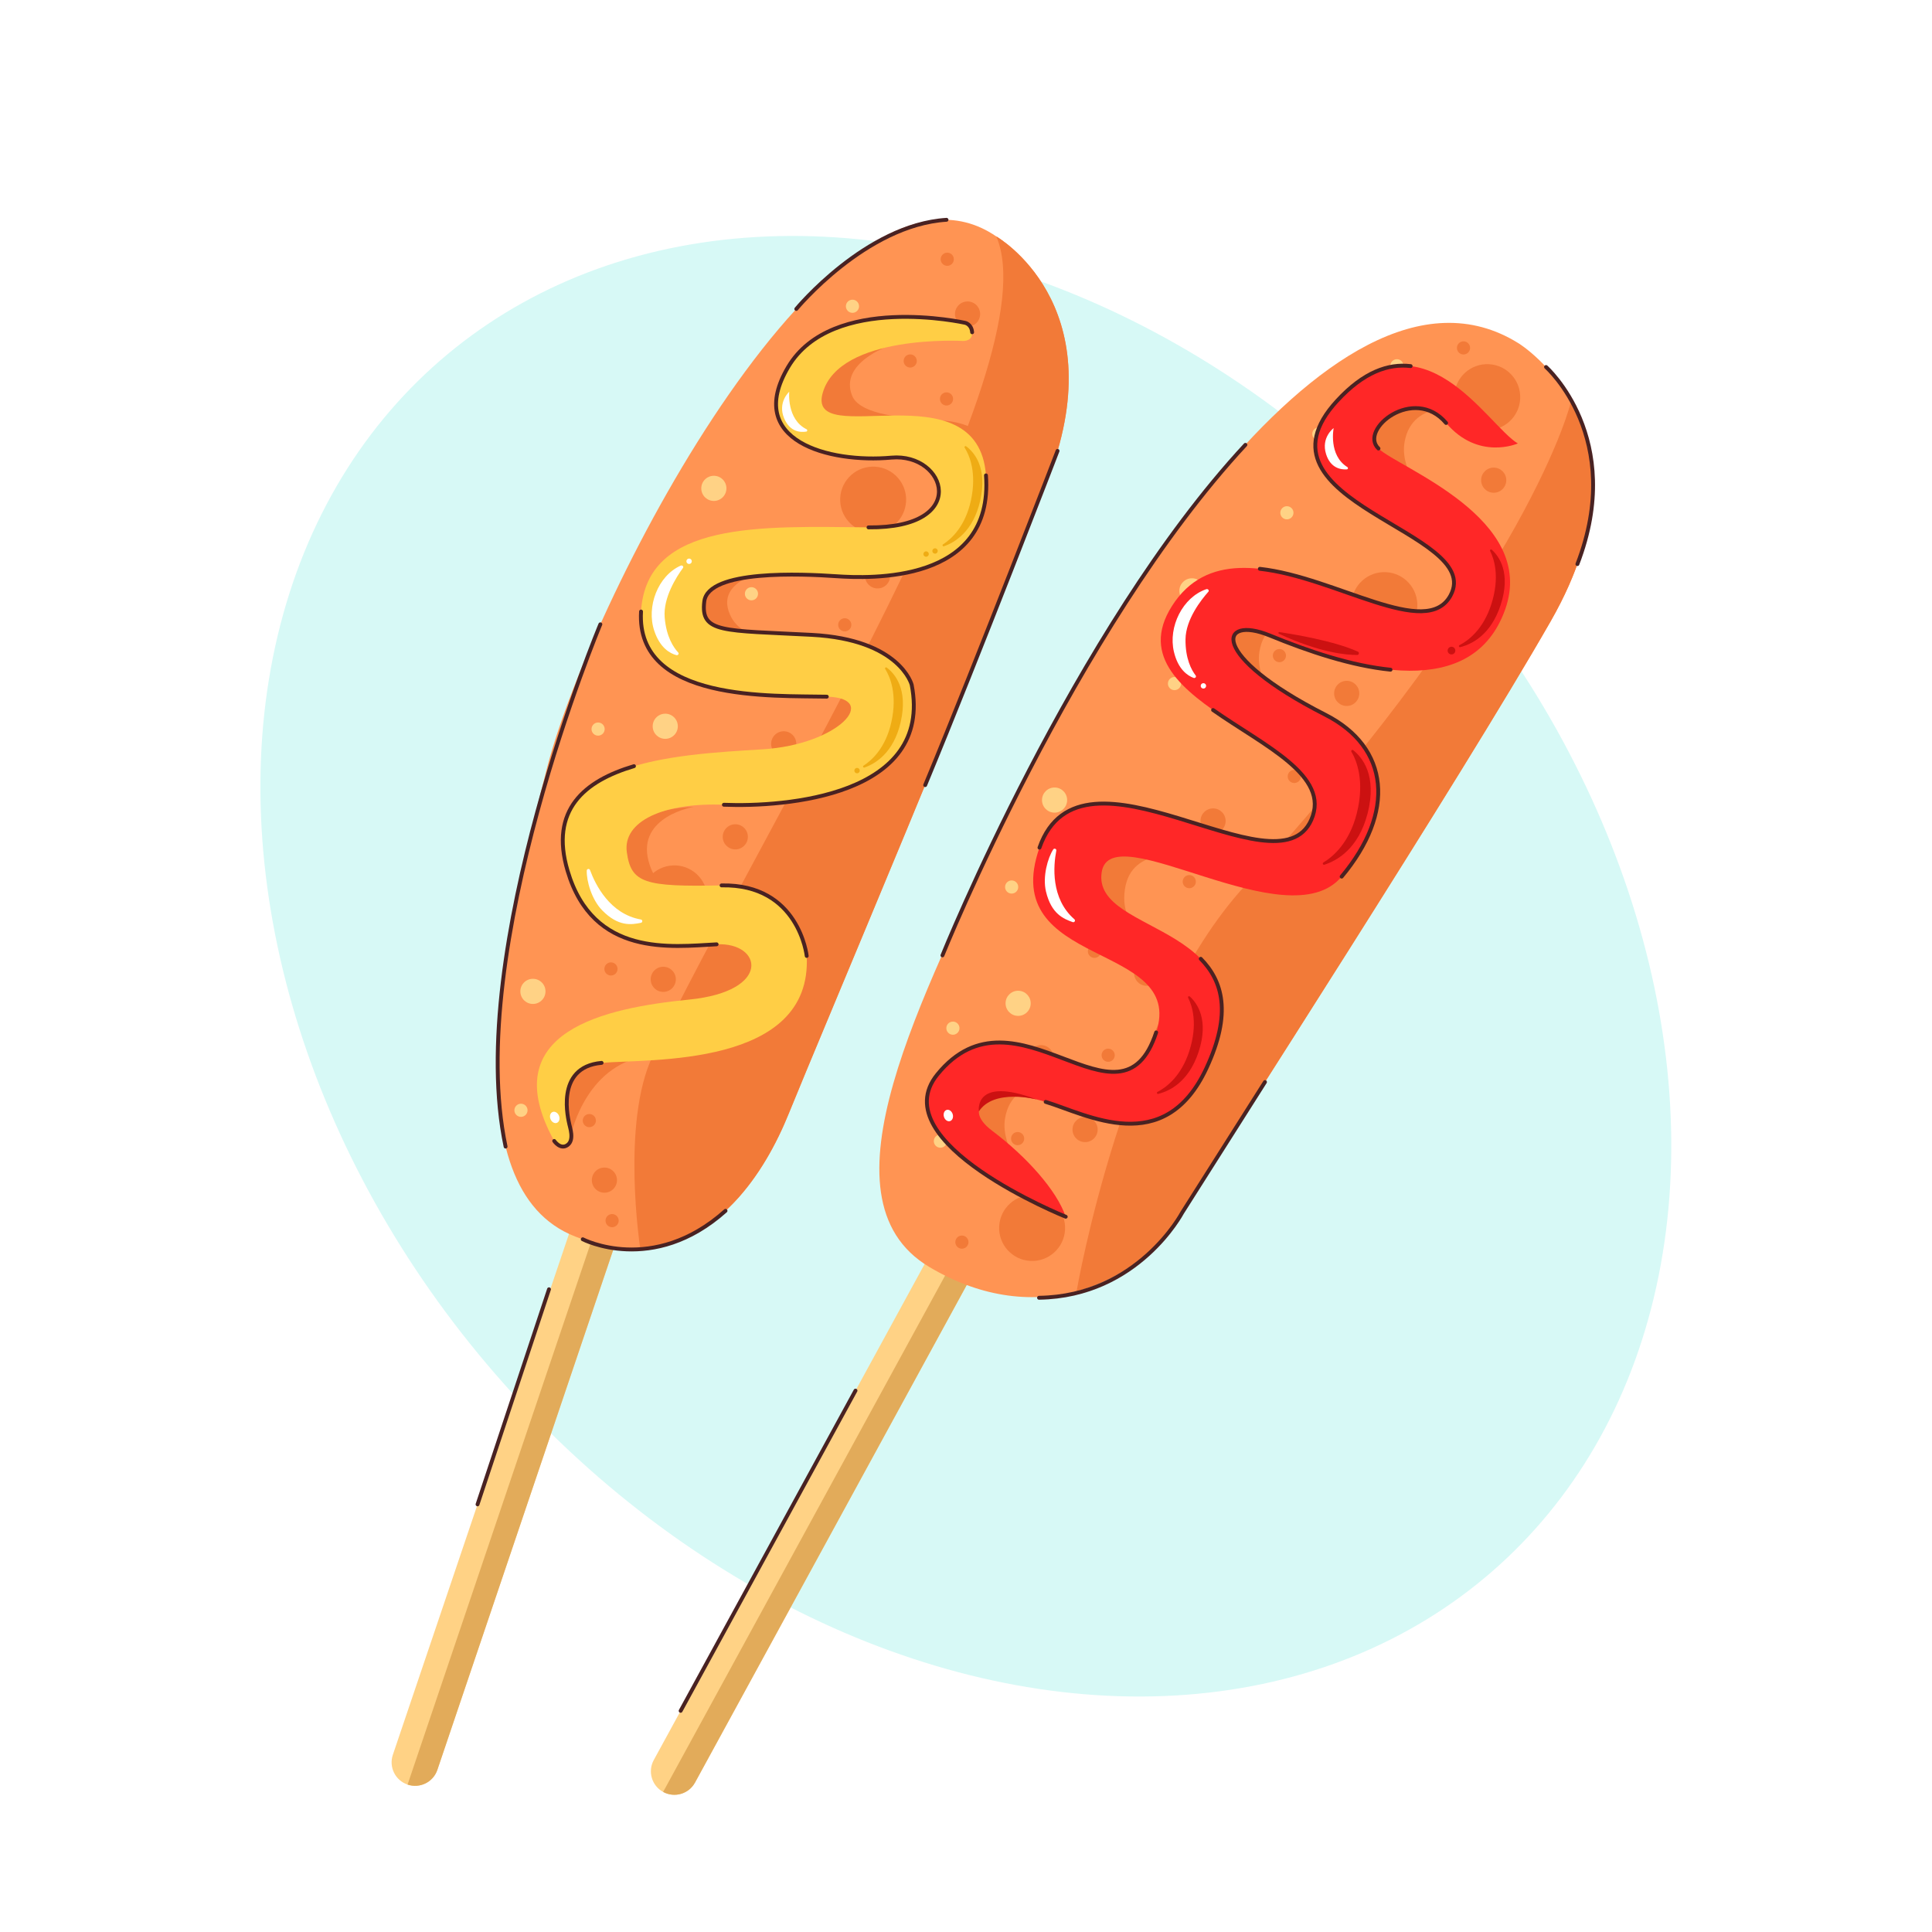 <?xml version="1.0" encoding="utf-8"?>
<!-- Generator: Adobe Illustrator 27.5.0, SVG Export Plug-In . SVG Version: 6.00 Build 0)  -->
<svg version="1.1" xmlns="http://www.w3.org/2000/svg" xmlns:xlink="http://www.w3.org/1999/xlink" x="0px" y="0px"
	 viewBox="0 0 500 500" style="enable-background:new 0 0 500 500;" xml:space="preserve">
<g id="BACKGROUND">
	<rect style="fill:#FFFFFF;" width="500" height="500"/>
</g>
<g id="OBJECTS">
	
		<ellipse transform="matrix(0.755 -0.656 0.656 0.755 -102.715 225.246)" style="fill:#D7F9F6;" cx="249.899" cy="250" rx="161.108" ry="207.53"/>
	<g>
		<g>
			<path style="fill:#FFD285;" d="M105.481,461.849L105.481,461.849c-3.181-1.076-4.888-4.526-3.812-7.707l55.873-165.214
				c1.076-3.181,4.526-4.888,7.707-3.812l0,0c3.181,1.076,4.888,4.527,3.812,7.708l-55.873,165.214
				C112.113,461.218,108.662,462.925,105.481,461.849z"/>
			<path style="fill:#E2AB5A;" d="M165.25,285.115c3.181,1.076,4.888,4.527,3.812,7.708l-55.873,165.214
				c-1.076,3.181-4.526,4.888-7.707,3.812l0,0"/>
			
				<line style="fill:none;stroke:#492222;stroke-linecap:round;stroke-linejoin:round;stroke-miterlimit:10;" x1="142.082" y1="333.663" x2="123.587" y2="389.331"/>
		</g>
		<g>
			<g>
				<path style="fill:#FF9453;" d="M257.854,61.2c0,0,30.341,17.346,13.788,61.62s-59.594,145.776-67.516,165.374
					s-25.092,43.469-55.229,31.83c-32.216-12.443-19.13-76.058-7.243-121.603C153.542,152.876,216.353,32.65,257.854,61.2z"/>
				<path style="fill:#F27A38;" d="M257.854,61.2c0,0,30.341,17.346,13.788,61.62s-59.594,145.776-67.516,165.374
					c-6.312,15.618-18.498,33.948-38.438,34.861c0,0-5.024-32.588,3.268-49.87C197.972,212.713,272.142,94.728,257.854,61.2z"/>
				<path style="fill:#F27A38;" d="M159.672,305.283c0.075,1.795-1.319,3.312-3.115,3.387c-1.795,0.075-3.312-1.319-3.387-3.115
					c-0.075-1.795,1.319-3.312,3.115-3.387C158.081,302.094,159.597,303.488,159.672,305.283z"/>
				<path style="fill:#F27A38;" d="M160.018,272.854c0.039,0.94-0.691,1.733-1.63,1.773c-0.94,0.039-1.733-0.69-1.773-1.63
					c-0.039-0.94,0.691-1.733,1.63-1.773C159.185,271.184,159.979,271.914,160.018,272.854z"/>
				<path style="fill:#F27A38;" d="M191.295,201.411c0.039,0.94-0.691,1.733-1.63,1.773c-0.94,0.039-1.733-0.69-1.773-1.63
					c-0.039-0.94,0.69-1.733,1.63-1.773C190.462,199.741,191.256,200.471,191.295,201.411z"/>
				<path style="fill:#F27A38;" d="M220.324,161.63c0.039,0.94-0.691,1.733-1.63,1.773c-0.94,0.039-1.733-0.691-1.773-1.63
					c-0.039-0.94,0.691-1.733,1.63-1.773C219.491,159.96,220.285,160.69,220.324,161.63z"/>
				<path style="fill:#F27A38;" d="M159.818,250.689c0.039,0.94-0.691,1.733-1.63,1.773c-0.94,0.039-1.733-0.69-1.773-1.63
					c-0.039-0.94,0.691-1.733,1.63-1.773C158.985,249.019,159.779,249.749,159.818,250.689z"/>
				<path style="fill:#F27A38;" d="M205.026,170.018c0.039,0.94-0.691,1.733-1.63,1.773c-0.94,0.039-1.733-0.691-1.773-1.63
					c-0.039-0.94,0.691-1.733,1.63-1.773C204.193,168.349,204.986,169.079,205.026,170.018z"/>
				<path style="fill:#FFD285;" d="M212.744,98.478c0.039,0.94-0.69,1.733-1.63,1.773c-0.94,0.039-1.733-0.691-1.773-1.63
					c-0.039-0.94,0.691-1.733,1.63-1.773C211.911,96.808,212.705,97.538,212.744,98.478z"/>
				<path style="fill:#FFD285;" d="M150.146,221.508c0.039,0.94-0.69,1.733-1.63,1.773c-0.94,0.039-1.733-0.691-1.773-1.63
					c-0.039-0.94,0.691-1.733,1.63-1.773C149.313,219.838,150.106,220.568,150.146,221.508z"/>
				<path style="fill:#FFD285;" d="M196.178,153.593c0.039,0.94-0.69,1.733-1.63,1.773c-0.94,0.039-1.733-0.69-1.773-1.63
					c-0.039-0.94,0.69-1.733,1.63-1.773C195.345,151.923,196.139,152.653,196.178,153.593z"/>
				<path style="fill:#FFD285;" d="M156.49,188.614c0.039,0.94-0.691,1.733-1.63,1.773c-0.94,0.039-1.733-0.691-1.773-1.63
					c-0.039-0.94,0.691-1.733,1.63-1.773C155.657,186.944,156.451,187.674,156.49,188.614z"/>
				<path style="fill:#FFD285;" d="M136.529,287.27c0.039,0.94-0.69,1.733-1.63,1.773c-0.94,0.039-1.733-0.69-1.773-1.63
					c-0.039-0.94,0.691-1.733,1.63-1.773C135.696,285.6,136.49,286.33,136.529,287.27z"/>
				<path style="fill:#FFD285;" d="M222.32,79.189c0.039,0.94-0.69,1.733-1.63,1.773c-0.94,0.039-1.733-0.691-1.773-1.63
					c-0.039-0.94,0.691-1.733,1.63-1.773C221.486,77.519,222.28,78.249,222.32,79.189z"/>
				<path style="fill:#FFD285;" d="M172.586,157.254c0.039,0.94-0.691,1.733-1.63,1.773c-0.94,0.039-1.733-0.691-1.773-1.63
					c-0.039-0.94,0.691-1.733,1.63-1.773C171.753,155.585,172.547,156.314,172.586,157.254z"/>
				<path style="fill:#F27A38;" d="M216.341,143.666c0.039,0.94-0.691,1.733-1.63,1.773c-0.94,0.039-1.733-0.691-1.773-1.63
					c-0.039-0.94,0.691-1.733,1.63-1.773S216.302,142.726,216.341,143.666z"/>
				<path style="fill:#F27A38;" d="M246.85,67.023c0.039,0.94-0.691,1.733-1.63,1.773c-0.94,0.039-1.733-0.691-1.773-1.63
					c-0.039-0.94,0.691-1.733,1.63-1.773C246.017,65.353,246.81,66.083,246.85,67.023z"/>
				<path style="fill:#F27A38;" d="M237.264,93.349c0.039,0.94-0.69,1.733-1.63,1.773c-0.94,0.039-1.733-0.69-1.773-1.63
					c-0.039-0.94,0.691-1.733,1.63-1.773C236.431,91.68,237.225,92.41,237.264,93.349z"/>
				<path style="fill:#F27A38;" d="M246.659,103.173c0.039,0.94-0.691,1.733-1.63,1.773c-0.94,0.039-1.733-0.69-1.773-1.63
					c-0.039-0.94,0.691-1.733,1.63-1.773C245.826,101.503,246.62,102.233,246.659,103.173z"/>
				<path style="fill:#F27A38;" d="M154.221,289.938c0.039,0.94-0.69,1.733-1.63,1.773c-0.94,0.039-1.733-0.69-1.773-1.63
					c-0.039-0.94,0.691-1.733,1.63-1.773C153.388,288.268,154.182,288.998,154.221,289.938z"/>
				<path style="fill:#F27A38;" d="M160.114,315.827c0.039,0.94-0.691,1.733-1.63,1.773c-0.94,0.039-1.733-0.69-1.773-1.63
					c-0.039-0.94,0.691-1.733,1.63-1.773C159.281,314.158,160.074,314.888,160.114,315.827z"/>
				<path style="fill:#F27A38;" d="M193.545,216.434c0.075,1.795-1.319,3.312-3.115,3.387c-1.795,0.075-3.312-1.319-3.387-3.114
					c-0.075-1.795,1.319-3.312,3.115-3.387C191.953,213.244,193.469,214.639,193.545,216.434z"/>
				<path style="fill:#F27A38;" d="M230.369,148.9c0.075,1.795-1.319,3.312-3.115,3.387c-1.795,0.075-3.312-1.319-3.387-3.115
					c-0.075-1.795,1.319-3.312,3.114-3.387C228.778,145.71,230.294,147.105,230.369,148.9z"/>
				<path style="fill:#F27A38;" d="M253.654,81.133c0.075,1.795-1.319,3.312-3.114,3.387s-3.312-1.319-3.387-3.115
					c-0.075-1.795,1.319-3.312,3.115-3.387C252.062,77.943,253.579,79.337,253.654,81.133z"/>
				<path style="fill:#F27A38;" d="M174.905,253.313c0.075,1.795-1.319,3.312-3.115,3.387c-1.795,0.075-3.312-1.319-3.387-3.115
					c-0.075-1.795,1.319-3.312,3.115-3.387C173.313,250.124,174.83,251.518,174.905,253.313z"/>
				<path style="fill:#FFD285;" d="M141.171,256.431c0.075,1.795-1.319,3.312-3.115,3.387c-1.795,0.075-3.312-1.319-3.387-3.115
					c-0.075-1.795,1.319-3.312,3.115-3.387S141.096,254.635,141.171,256.431z"/>
				<path style="fill:#FFD285;" d="M187.995,126.251c0.075,1.795-1.319,3.312-3.115,3.387c-1.795,0.075-3.312-1.319-3.387-3.115
					s1.319-3.312,3.115-3.387C186.403,123.062,187.919,124.456,187.995,126.251z"/>
				<path style="fill:#FFD285;" d="M175.418,187.821c0.075,1.795-1.319,3.312-3.115,3.387c-1.795,0.075-3.312-1.319-3.387-3.115
					c-0.075-1.795,1.319-3.312,3.115-3.387C173.827,184.631,175.343,186.026,175.418,187.821z"/>
				<path style="fill:#F27A38;" d="M206.076,192.367c0.075,1.795-1.319,3.312-3.115,3.387c-1.795,0.075-3.312-1.319-3.387-3.115
					c-0.075-1.795,1.319-3.312,3.115-3.387C204.485,189.177,206.001,190.571,206.076,192.367z"/>
				<path style="fill:#F27A38;" d="M242.476,115.759c0.075,1.795-1.319,3.312-3.115,3.387c-1.795,0.075-3.312-1.319-3.387-3.115
					c-0.075-1.795,1.319-3.312,3.115-3.387C240.885,112.569,242.401,113.963,242.476,115.759z"/>
				<path style="fill:#F27A38;" d="M183.049,232.142c0.197,4.71-3.461,8.687-8.17,8.885c-4.71,0.197-8.687-3.461-8.885-8.17
					c-0.197-4.71,3.461-8.687,8.17-8.885C178.874,223.774,182.852,227.432,183.049,232.142z"/>
				<path style="fill:#F27A38;" d="M234.498,128.944c0.197,4.71-3.461,8.687-8.17,8.885c-4.71,0.197-8.687-3.461-8.885-8.17
					c-0.197-4.709,3.461-8.687,8.17-8.884C230.323,120.577,234.3,124.235,234.498,128.944z"/>
			</g>
			<g>
				<path style="fill:#F27A38;" d="M147.816,293.515c0,0,4.113-19.223,21.141-20.329c0,0-17.109-4.822-23.157,3.781
					C139.753,285.57,147.816,293.515,147.816,293.515z"/>
				<path style="fill:#F27A38;" d="M179.615,208.802c0,0-14.815,2.418-11.783,14.004c3.031,11.586,14.617,8.554,14.617,8.554
					s-22.586,3.832-23.81-9.188C157.415,209.153,179.615,208.802,179.615,208.802z"/>
				<path style="fill:#F27A38;" d="M200.482,147.338c0,0-14.833,1.992-11.917,10.801c2.915,8.809,14.526,6.381,14.526,6.381
					s-22.615,3.148-23.709-6.773C178.287,147.826,200.482,147.338,200.482,147.338z"/>
				<path style="fill:#F27A38;" d="M230.071,89.522c0,0-13.059,4.407-9.502,12.978c2.173,5.236,15.609,5.613,15.609,5.613
					s-21.615,5.348-24.683-4.151C208.428,94.463,230.071,89.522,230.071,89.522z"/>
				<path style="fill:#F27A38;" d="M243.487,108.83c0,0,10.418-0.098,14.708,8.106c4.291,8.204,2.076,19.39-6.797,21.758
					C255.326,123.141,243.487,108.83,243.487,108.83z"/>
				<path style="fill:#F27A38;" d="M201.347,233.517c0,0,10.002,2.914,11.741,12.007c1.739,9.094-3.611,19.163-12.79,18.869
					C208.55,250.637,201.347,233.517,201.347,233.517z"/>
			</g>
			<g>
				<path style="fill:#FFCE45;" d="M249.758,83.543c0,0-34.424-7.719-45.772,11.428c-11.348,19.147,10.511,24.911,26.725,23.46
					c14.135-1.265,20.59,18.309-5.943,18.053c-27.544-0.265-57.496-1.747-58.868,21.784c-1.372,23.531,34.224,21.709,48.076,22.028
					c13.853,0.319,3.185,12.402-16.629,13.627c-22.726,1.405-58.878,3.003-50.455,31.441c6.632,22.391,26.85,19.633,38.568,19.025
					c11.717-0.608,14.488,12.136-7.09,14.298c-21.578,2.163-50.664,8.067-34.943,36.59c0,0,1.61,2.39,3.45,1.053
					c1.84-1.336,0.584-4.635,0.463-5.38c-0.121-0.745-3.986-14.807,8.353-15.882c12.339-1.075,54.589,1.219,53.081-27.673
					c0,0-1.996-18.669-22.033-18.256c-20.037,0.413-23.414-0.619-24.52-8.585c-1.106-7.966,9.389-12.91,25.123-12.284
					c15.734,0.626,54.18-2.206,48.602-31.043c0,0-2.953-11.716-25.875-12.927c-22.922-1.211-28.825-0.381-27.802-8.657
					c1.023-8.276,25.37-7.113,34.08-6.522c8.71,0.59,40.84,1.973,38.82-26.094c-2.02-28.067-46.645-6.122-42.245-21.367
					c4.399-15.245,36.305-13.42,36.305-13.42s2.555,0.139,2.358-2.251C251.412,83.858,249.758,83.543,249.758,83.543z"/>
				<path style="fill:none;stroke:#492222;stroke-linecap:round;stroke-linejoin:round;stroke-miterlimit:10;" d="M251.587,85.989
					c-0.175-2.131-1.829-2.446-1.829-2.446s-34.424-7.719-45.772,11.428c-11.348,19.147,10.511,24.911,26.725,23.46
					c14.135-1.265,20.59,18.309-5.943,18.053"/>
				<path style="fill:none;stroke:#492222;stroke-linecap:round;stroke-linejoin:round;stroke-miterlimit:10;" d="M187.344,208.27
					c15.734,0.626,54.18-2.206,48.602-31.043c0,0-2.953-11.716-25.875-12.927c-22.922-1.211-28.825-0.381-27.802-8.657
					c1.023-8.276,25.37-7.113,34.08-6.522c8.71,0.59,40.84,1.973,38.82-26.094"/>
				<path style="fill:none;stroke:#492222;stroke-linecap:round;stroke-linejoin:round;stroke-miterlimit:10;" d="M208.775,247.396
					c0,0-1.996-18.669-22.033-18.256"/>
				<path style="fill:none;stroke:#492222;stroke-linecap:round;stroke-linejoin:round;stroke-miterlimit:10;" d="M143.427,295.278
					c0,0,1.61,2.39,3.45,1.053c1.84-1.336,0.584-4.635,0.463-5.38c-0.121-0.745-3.986-14.807,8.353-15.882"/>
				<path style="fill:none;stroke:#492222;stroke-linecap:round;stroke-linejoin:round;stroke-miterlimit:10;" d="M164.071,198.283
					c-12.832,3.811-21.845,11.328-17.179,27.081c6.632,22.391,26.85,19.633,38.568,19.025"/>
				<path style="fill:none;stroke:#492222;stroke-linecap:round;stroke-linejoin:round;stroke-miterlimit:10;" d="M165.9,158.269
					c-1.372,23.531,34.224,21.709,48.076,22.028"/>
				<path style="fill:#FFFFFF;" d="M175.516,168.865c0.293,0.314-0.043,0.797-0.477,0.681c-1.618-0.432-4.208-1.826-5.705-6.261
					c-2.122-6.287,0.939-14.262,6.814-16.896c0.433-0.194,0.867,0.24,0.598,0.607c-1.683,2.292-5.14,7.681-4.725,12.783
					C172.43,164.818,174.33,167.596,175.516,168.865z"/>
				<path style="fill:#FFFFFF;" d="M179.039,145.228c0.016,0.387-0.284,0.713-0.671,0.73c-0.387,0.016-0.714-0.284-0.73-0.671
					c-0.016-0.387,0.284-0.714,0.671-0.73C178.697,144.541,179.023,144.841,179.039,145.228z"/>
				<path style="fill:#EFAC14;" d="M222.506,199.402c0.016,0.387-0.284,0.713-0.671,0.73c-0.387,0.016-0.713-0.284-0.73-0.671
					c-0.016-0.387,0.284-0.713,0.671-0.73C222.163,198.715,222.49,199.015,222.506,199.402z"/>
				<path style="fill:#EFAC14;" d="M242.688,142.562c0.016,0.387-0.284,0.713-0.671,0.73c-0.387,0.016-0.713-0.284-0.73-0.671
					c-0.016-0.387,0.284-0.714,0.671-0.73C242.345,141.875,242.672,142.176,242.688,142.562z"/>
				<path style="fill:#EFAC14;" d="M240.376,143.361c0.016,0.387-0.284,0.714-0.671,0.73c-0.387,0.016-0.713-0.284-0.73-0.671
					c-0.016-0.387,0.284-0.713,0.671-0.73C240.033,142.674,240.36,142.974,240.376,143.361z"/>
				<path style="fill:#FFFFFF;" d="M144.663,288.742c0.315,0.773,0.081,1.6-0.524,1.846c-0.604,0.246-1.35-0.181-1.665-0.954
					c-0.315-0.773-0.081-1.6,0.524-1.846C143.602,287.542,144.348,287.969,144.663,288.742z"/>
				<path style="fill:#FFFFFF;" d="M152.696,225.173c1.369,3.729,5.116,11.376,13.172,12.796c0.475,0.084,0.477,0.759,0.004,0.854
					c-2.445,0.492-5.814,1.062-10.009-3.214c-2.796-2.85-4.092-7.715-4.011-10.293C151.868,224.835,152.53,224.721,152.696,225.173z
					"/>
				<path style="fill:#FFFFFF;" d="M204.255,101.383c0,0-0.721,7.141,4.485,9.71c0.279,0.138,0.227,0.553-0.081,0.603
					c-1.45,0.237-4.214,0.146-5.721-3.429C201.184,104.108,204.255,101.383,204.255,101.383z"/>
				<path style="fill:#EFAC14;" d="M250.052,115.506c-0.245-0.182-0.558,0.103-0.396,0.361c1.214,1.933,3.199,6.442,1.603,13.711
					c-1.456,6.63-4.983,9.872-7.208,11.308c-0.268,0.173-0.064,0.591,0.238,0.486c2.809-0.978,7.551-3.788,9.377-11.772
					C255.64,120.97,252.051,116.991,250.052,115.506z"/>
				<path style="fill:#EFAC14;" d="M229.485,172.77c-0.245-0.182-0.558,0.103-0.396,0.361c1.214,1.933,3.199,6.442,1.603,13.711
					c-1.456,6.63-4.983,9.872-7.208,11.308c-0.268,0.173-0.064,0.591,0.238,0.486c2.809-0.978,7.551-3.788,9.377-11.772
					C235.072,178.234,231.484,174.255,229.485,172.77z"/>
			</g>
			<g>
				<path style="fill:none;stroke:#492222;stroke-linecap:round;stroke-linejoin:round;stroke-miterlimit:10;" d="M273.692,116.689
					c0,0-20.399,53.081-34.258,86.496"/>
				<path style="fill:none;stroke:#492222;stroke-linecap:round;stroke-linejoin:round;stroke-miterlimit:10;" d="M155.371,161.569
					c0,0-35.318,84.323-24.525,135.169"/>
				<path style="fill:none;stroke:#492222;stroke-linecap:round;stroke-linejoin:round;stroke-miterlimit:10;" d="M206.079,79.961
					c0,0,17.948-21.762,38.879-23.078"/>
				<path style="fill:none;stroke:#492222;stroke-linecap:round;stroke-linejoin:round;stroke-miterlimit:10;" d="M150.817,320.722
					c0,0,18.146,9.435,36.945-7.365"/>
			</g>
		</g>
	</g>
	<g>
		<g>
			<path style="fill:#FFD285;" d="M171.616,463.749L171.616,463.749c-2.947-1.609-4.032-5.303-2.422-8.25l83.591-153.069
				c1.609-2.947,5.303-4.032,8.25-2.422l0,0c2.947,1.609,4.032,5.303,2.422,8.25l-83.591,153.069
				C178.257,464.274,174.564,465.359,171.616,463.749z"/>
			<path style="fill:#E2AB5A;" d="M261.036,300.008c2.947,1.609,4.032,5.303,2.422,8.25l-83.591,153.069
				c-1.609,2.947-5.303,4.032-8.25,2.422v0"/>
			
				<line style="fill:none;stroke:#492222;stroke-linecap:round;stroke-linejoin:round;stroke-miterlimit:10;" x1="176.149" y1="442.763" x2="221.406" y2="359.891"/>
		</g>
		<g>
			<g>
				<path style="fill:#FF9453;" d="M393.026,88.857c0,0,36.593,22.451,8.293,71.913c-23.702,41.425-84.157,134.921-95.38,153.076
					c-11.224,18.155-37.455,30.748-65.464,14.027c-29.942-17.874-1-70.718,18.593-114.019
					C278.661,170.552,343.614,57.938,393.026,88.857z"/>
				<path style="fill:#F27A38;" d="M322.127,229.312c-31.431,34.289-43.504,104.87-43.504,104.87
					c11.862-3.183,21.561-11.029,27.316-20.337c11.224-18.155,71.678-111.65,95.38-153.076c15.125-26.434,11.714-45.154,5.26-56.855
					C406.58,103.915,396.346,148.345,322.127,229.312z"/>
				<path style="fill:#F27A38;" d="M336.658,201.029c-0.049,0.939-0.851,1.661-1.79,1.611c-0.939-0.049-1.661-0.851-1.611-1.79
					c0.049-0.939,0.851-1.661,1.79-1.611C335.986,199.289,336.707,200.09,336.658,201.029z"/>
				<path style="fill:#F27A38;" d="M288.494,273.182c-0.049,0.939-0.851,1.661-1.79,1.611c-0.939-0.049-1.661-0.851-1.611-1.79
					c0.049-0.939,0.851-1.661,1.79-1.611C287.821,271.441,288.543,272.242,288.494,273.182z"/>
				<path style="fill:#F27A38;" d="M250.639,321.551c-0.049,0.939-0.851,1.661-1.79,1.611c-0.939-0.049-1.661-0.851-1.611-1.79
					c0.049-0.939,0.851-1.661,1.79-1.611C249.967,319.81,250.688,320.612,250.639,321.551z"/>
				<path style="fill:#F27A38;" d="M284.942,246.287c-0.049,0.939-0.851,1.661-1.79,1.611c-0.939-0.049-1.661-0.851-1.611-1.79
					c0.049-0.939,0.851-1.661,1.79-1.611C284.27,244.546,284.991,245.348,284.942,246.287z"/>
				<path style="fill:#F27A38;" d="M265.061,294.759c-0.049,0.939-0.851,1.661-1.79,1.611c-0.939-0.049-1.661-0.851-1.611-1.79
					c0.049-0.939,0.851-1.661,1.79-1.611C264.389,293.018,265.11,293.819,265.061,294.759z"/>
				<path style="fill:#F27A38;" d="M380.453,90.128c-0.049,0.939-0.851,1.661-1.79,1.611c-0.939-0.049-1.661-0.851-1.611-1.79
					c0.049-0.939,0.851-1.661,1.79-1.611C379.781,88.387,380.502,89.189,380.453,90.128z"/>
				<path style="fill:#F27A38;" d="M379.533,140.143c-0.049,0.939-0.851,1.661-1.79,1.611c-0.939-0.049-1.661-0.851-1.611-1.79
					c0.049-0.939,0.851-1.661,1.79-1.611C378.861,138.402,379.583,139.203,379.533,140.143z"/>
				<path style="fill:#F27A38;" d="M332.808,169.759c-0.049,0.939-0.851,1.661-1.79,1.611c-0.939-0.049-1.661-0.851-1.611-1.79
					c0.049-0.939,0.851-1.661,1.79-1.611C332.136,168.019,332.857,168.82,332.808,169.759z"/>
				<path style="fill:#F27A38;" d="M309.482,228.257c-0.049,0.939-0.851,1.661-1.79,1.611c-0.939-0.049-1.661-0.851-1.611-1.79
					c0.049-0.939,0.851-1.661,1.79-1.611C308.809,226.516,309.531,227.318,309.482,228.257z"/>
				<path style="fill:#FFD285;" d="M305.656,176.998c-0.049,0.939-0.851,1.661-1.79,1.611c-0.939-0.049-1.661-0.851-1.611-1.79
					c0.049-0.939,0.851-1.661,1.79-1.611C304.984,175.257,305.705,176.059,305.656,176.998z"/>
				<path style="fill:#FFD285;" d="M363.224,94.75c-0.049,0.939-0.851,1.661-1.79,1.611c-0.939-0.049-1.661-0.851-1.611-1.79
					c0.049-0.939,0.851-1.661,1.79-1.611C362.552,93.01,363.273,93.811,363.224,94.75z"/>
				<path style="fill:#FFD285;" d="M334.748,132.796c-0.049,0.939-0.851,1.661-1.79,1.611c-0.939-0.049-1.661-0.851-1.611-1.79
					c0.049-0.939,0.851-1.661,1.79-1.611C334.076,131.056,334.797,131.857,334.748,132.796z"/>
				<path style="fill:#FFD285;" d="M245.072,295.415c-0.049,0.939-0.851,1.661-1.79,1.611c-0.939-0.049-1.661-0.851-1.611-1.79
					c0.049-0.939,0.851-1.661,1.79-1.611C244.4,293.674,245.122,294.475,245.072,295.415z"/>
				<path style="fill:#FFD285;" d="M263.515,229.647c-0.049,0.939-0.851,1.661-1.79,1.611c-0.939-0.049-1.661-0.851-1.611-1.79
					c0.049-0.939,0.851-1.661,1.79-1.611C262.843,227.906,263.564,228.707,263.515,229.647z"/>
				<path style="fill:#FFD285;" d="M248.312,266.177c-0.049,0.939-0.851,1.661-1.79,1.611c-0.939-0.049-1.661-0.851-1.611-1.79
					c0.049-0.939,0.851-1.661,1.79-1.611C247.64,264.436,248.362,265.238,248.312,266.177z"/>
				<path style="fill:#FFD285;" d="M343.016,112.385c-0.049,0.939-0.851,1.661-1.79,1.611c-0.939-0.049-1.661-0.851-1.611-1.79
					c0.049-0.939,0.851-1.661,1.79-1.611C342.343,110.644,343.065,111.445,343.016,112.385z"/>
				<path style="fill:#F27A38;" d="M351.775,179.62c-0.094,1.794-1.625,3.173-3.42,3.079c-1.794-0.094-3.173-1.625-3.079-3.42
					c0.094-1.795,1.625-3.173,3.42-3.079C350.491,176.294,351.87,177.825,351.775,179.62z"/>
				<path style="fill:#F27A38;" d="M300.012,252.041c-0.094,1.794-1.625,3.173-3.42,3.078c-1.794-0.094-3.173-1.625-3.079-3.42
					c0.094-1.794,1.625-3.173,3.42-3.078C298.728,248.716,300.106,250.247,300.012,252.041z"/>
				<path style="fill:#F27A38;" d="M317.191,212.639c-0.094,1.794-1.625,3.173-3.42,3.079c-1.794-0.094-3.173-1.625-3.079-3.42
					s1.625-3.173,3.42-3.079C315.907,209.314,317.285,210.845,317.191,212.639z"/>
				<path style="fill:#F27A38;" d="M284.069,292.498c-0.094,1.794-1.625,3.173-3.42,3.078c-1.795-0.094-3.173-1.625-3.079-3.42
					c0.094-1.794,1.625-3.173,3.42-3.078C282.785,289.173,284.163,290.704,284.069,292.498z"/>
				<path style="fill:#F27A38;" d="M272.672,273.904c-0.094,1.794-1.625,3.173-3.42,3.079c-1.794-0.094-3.173-1.625-3.079-3.42
					c0.094-1.794,1.625-3.173,3.42-3.078S272.766,272.11,272.672,273.904z"/>
				<path style="fill:#F27A38;" d="M366.37,126.468c-0.094,1.794-1.625,3.173-3.42,3.079c-1.794-0.094-3.173-1.625-3.079-3.42
					c0.094-1.794,1.625-3.173,3.42-3.078C365.086,123.143,366.464,124.674,366.37,126.468z"/>
				<path style="fill:#F27A38;" d="M389.82,124.441c-0.094,1.794-1.625,3.173-3.42,3.078s-3.173-1.625-3.079-3.42
					s1.625-3.173,3.42-3.079C388.536,121.115,389.914,122.646,389.82,124.441z"/>
				<path style="fill:#FFD285;" d="M311.722,153.082c-0.094,1.794-1.625,3.173-3.42,3.079c-1.794-0.094-3.173-1.625-3.078-3.42
					c0.094-1.794,1.625-3.173,3.42-3.079C310.438,149.756,311.816,151.287,311.722,153.082z"/>
				<path style="fill:#FFD285;" d="M358.69,109.949c-0.094,1.794-1.625,3.173-3.42,3.078c-1.794-0.094-3.173-1.625-3.079-3.42
					s1.625-3.173,3.42-3.078C357.406,106.624,358.784,108.155,358.69,109.949z"/>
				<path style="fill:#FFD285;" d="M266.742,259.828c-0.094,1.794-1.625,3.173-3.42,3.078c-1.794-0.094-3.173-1.625-3.079-3.42
					c0.094-1.794,1.625-3.173,3.42-3.078C265.458,256.502,266.836,258.033,266.742,259.828z"/>
				<path style="fill:#FFD285;" d="M276.171,207.228c-0.094,1.794-1.625,3.173-3.42,3.079c-1.794-0.094-3.173-1.625-3.078-3.42
					c0.094-1.794,1.625-3.173,3.42-3.079C274.887,203.903,276.265,205.434,276.171,207.228z"/>
				<path style="fill:#F27A38;" d="M366.795,157.046c-0.247,4.707-4.263,8.323-8.97,8.076c-4.707-0.247-8.323-4.263-8.076-8.97
					s4.263-8.323,8.971-8.076C363.427,148.322,367.042,152.339,366.795,157.046z"/>
				<path style="fill:#F27A38;" d="M393.421,103.226c-0.247,4.707-4.263,8.323-8.97,8.076c-4.707-0.247-8.323-4.263-8.076-8.97
					c0.247-4.707,4.263-8.323,8.97-8.076C390.052,94.502,393.668,98.518,393.421,103.226z"/>
				<path style="fill:#F27A38;" d="M275.633,318.25c-0.247,4.707-4.263,8.323-8.97,8.076c-4.707-0.247-8.323-4.263-8.076-8.97
					c0.247-4.707,4.263-8.323,8.971-8.076C272.264,309.526,275.88,313.542,275.633,318.25z"/>
			</g>
			<g>
				<path style="fill:#F27A38;" d="M307.382,221.838c0,0-14.603-3.476-16.269,8.383c-1.666,11.859,10.193,13.526,10.193,13.526
					s-22.319-5.166-18.432-17.653C286.76,213.608,307.382,221.838,307.382,221.838z"/>
				<path style="fill:#F27A38;" d="M276.377,281.019c0,0-14.277-3.426-16.269,8.383c-1.422,8.433,7.614,16.733,7.614,16.733
					s-19.74-8.374-15.853-20.86C255.756,272.789,276.377,281.019,276.377,281.019z"/>
				<path style="fill:#F27A38;" d="M342.218,160.176c0,0-14.277-3.426-16.269,8.383c-1.422,8.433,7.614,16.733,7.614,16.733
					s-19.739-8.374-15.853-20.86C321.596,151.947,342.218,160.176,342.218,160.176z"/>
				<path style="fill:#F27A38;" d="M379.757,106.099c0,0-14.277-3.426-16.269,8.383c-1.422,8.433,7.614,16.733,7.614,16.733
					s-19.74-8.374-15.853-20.86C359.135,97.869,379.757,106.099,379.757,106.099z"/>
			</g>
			<g>
				<path style="fill:#FF2727;" d="M275.809,314.889c0,0-47.595-19.116-33.238-36.801c20.368-25.088,47.358,17.508,56.646-10.904
					c7.762-23.744-41.263-16.268-30.199-47.814c10.819-30.85,61.477,12.887,70.341-7.197c8.985-20.358-52.813-28.94-36.056-55.333
					c17.716-27.904,63.011,13.983,72.086-2.713c9.075-16.695-53.662-23.976-29.354-50.392c22.045-23.957,38.938,6.405,46.78,11.032
					c0,0-10.233,4.531-18.568-5.301c-8.335-9.832-22.641,1.705-17.499,6.612c5.282,5.039,41.212,18.076,32.782,41.672
					c-8.43,23.596-37.351,16.39-60.911,6.715c-13.085-5.373-16.054,5.029,14.372,20.511c16.677,8.486,18.166,25.227,4.224,41.892
					c-13.943,16.665-59.755-16.163-62.095-1.162c-2.646,16.96,44.865,12.662,27.1,50.758c-10.883,23.338-30.859,11.971-41.601,8.701
					c-13.216-4.023-22.705,0.8-13.821,7.496C265.681,299.356,273.48,308.059,275.809,314.889z"/>
				<path style="fill:none;stroke:#492222;stroke-linecap:round;stroke-linejoin:round;stroke-miterlimit:10;" d="M310.754,248.134
					c5.61,5.719,8.127,14.044,1.465,28.33c-10.883,23.338-30.859,11.971-41.601,8.701"/>
				<path style="fill:none;stroke:#492222;stroke-linecap:round;stroke-linejoin:round;stroke-miterlimit:10;" d="M359.867,173.317
					c-10.041-1.004-21.138-4.701-31.247-8.852c-13.085-5.373-16.054,5.029,14.372,20.511c16.677,8.486,18.166,25.227,4.224,41.892"
					/>
				<path style="fill:none;stroke:#492222;stroke-linecap:round;stroke-linejoin:round;stroke-miterlimit:10;" d="M374.246,109.466
					c-8.335-9.832-22.641,1.705-17.499,6.612"/>
				<path style="fill:none;stroke:#492222;stroke-linecap:round;stroke-linejoin:round;stroke-miterlimit:10;" d="M326.045,147.209
					c19.747,2.186,43.105,18.396,49.344,6.918c9.075-16.695-53.662-23.976-29.354-50.392c6.889-7.487,13.275-9.668,19.039-8.989"/>
				<path style="fill:none;stroke:#492222;stroke-linecap:round;stroke-linejoin:round;stroke-miterlimit:10;" d="M269.018,219.37
					c10.819-30.85,61.477,12.887,70.341-7.197c5.05-11.443-12.262-19.165-25.417-28.421"/>
				<path style="fill:none;stroke:#492222;stroke-linecap:round;stroke-linejoin:round;stroke-miterlimit:10;" d="M275.809,314.889
					c0,0-47.595-19.116-33.238-36.801c20.368-25.088,47.358,17.508,56.646-10.904"/>
				<path style="fill:#FFFFFF;" d="M309.434,174.806c0.262,0.34-0.118,0.79-0.539,0.633c-1.571-0.583-4.017-2.214-5.09-6.771
					c-1.52-6.459,2.277-14.11,8.374-16.18c0.449-0.152,0.841,0.321,0.538,0.66c-1.891,2.123-5.841,7.163-5.908,12.281
					C306.743,170.486,308.372,173.43,309.434,174.806z"/>
				<path style="fill:#FFFFFF;" d="M312.141,177.539c-0.02,0.387-0.35,0.683-0.737,0.663c-0.387-0.02-0.684-0.35-0.663-0.737
					c0.02-0.387,0.35-0.684,0.737-0.663C311.865,176.823,312.162,177.153,312.141,177.539z"/>
				<path style="fill:#FFFFFF;" d="M246.557,288.351c0.241,0.799-0.07,1.6-0.695,1.789c-0.625,0.189-1.327-0.307-1.568-1.106
					c-0.241-0.799,0.07-1.6,0.695-1.789C245.614,287.056,246.316,287.551,246.557,288.351z"/>
				<path style="fill:#FFFFFF;" d="M273.368,220.151c-0.751,3.9-1.485,12.384,4.684,17.757c0.364,0.317,0.018,0.896-0.437,0.734
					c-2.349-0.84-5.529-2.089-6.917-7.916c-0.925-3.884,0.474-8.72,1.873-10.887C272.833,219.434,273.459,219.678,273.368,220.151z"
					/>
				<path style="fill:#FFFFFF;" d="M345.145,110.791c0,0-1.39,7.041,3.551,10.089c0.265,0.163,0.174,0.572-0.137,0.593
					c-1.466,0.1-4.209-0.251-5.373-3.952C341.832,113.215,345.145,110.791,345.145,110.791z"/>
				<path style="fill:#CC1111;" d="M376.639,168.424c-0.029,0.55-0.498,0.973-1.048,0.944c-0.55-0.029-0.973-0.498-0.944-1.048
					c0.029-0.55,0.498-0.973,1.048-0.944C376.245,167.405,376.668,167.874,376.639,168.424z"/>
				<path style="fill:#CC1111;" d="M386.073,142.27c-0.227-0.204-0.565,0.05-0.428,0.323c1.027,2.038,2.578,6.715,0.305,13.801
					c-2.074,6.464-5.891,9.359-8.241,10.579c-0.283,0.147-0.119,0.582,0.191,0.506c2.889-0.709,7.874-3.06,10.444-10.837
					C391.122,148.236,387.924,143.937,386.073,142.27z"/>
				<path style="fill:#CC1111;" d="M307.916,257.889c-0.227-0.204-0.565,0.05-0.428,0.323c1.027,2.038,2.578,6.715,0.305,13.801
					c-2.074,6.464-5.891,9.359-8.241,10.579c-0.283,0.147-0.119,0.582,0.191,0.506c2.889-0.709,7.874-3.06,10.444-10.837
					C312.964,263.855,309.766,259.556,307.916,257.889z"/>
				<path style="fill:#CC1111;" d="M350.214,194.15c-0.276-0.217-0.647,0.101-0.468,0.404c1.338,2.267,3.482,7.53,1.409,15.859
					c-1.891,7.597-6.061,11.222-8.672,12.807c-0.314,0.191-0.092,0.679,0.258,0.568c3.27-1.038,8.827-4.126,11.188-13.272
					C356.482,200.628,352.471,195.926,350.214,194.15z"/>
				<path style="fill:#CC1111;" d="M331.104,163.585c3.804,0.563,14.161,2.279,20.322,5.059c0.44,0.198,0.296,0.862-0.186,0.863
					c-2.974,0.011-9.804-0.639-20.257-5.494C330.747,163.905,330.848,163.547,331.104,163.585z"/>
				<path style="fill:#CC1111;" d="M253.335,287.627c0,0-1.481-9.299,14.953-3.091C268.288,284.536,257.222,281.631,253.335,287.627
					z"/>
			</g>
			<g>
				<path style="fill:none;stroke:#492222;stroke-linecap:round;stroke-linejoin:round;stroke-miterlimit:10;" d="M400.109,94.981
					c0,0,20.708,18.36,8.122,51.008"/>
				<path style="fill:none;stroke:#492222;stroke-linecap:round;stroke-linejoin:round;stroke-miterlimit:10;" d="M243.903,247.253
					c0,0,34.027-84.305,78.406-132.131"/>
				<path style="fill:none;stroke:#492222;stroke-linecap:round;stroke-linejoin:round;stroke-miterlimit:10;" d="M327.375,280.033
					l-21.435,33.812c0,0-11.374,21.635-37.039,22.015"/>
			</g>
		</g>
	</g>
</g>
</svg>
